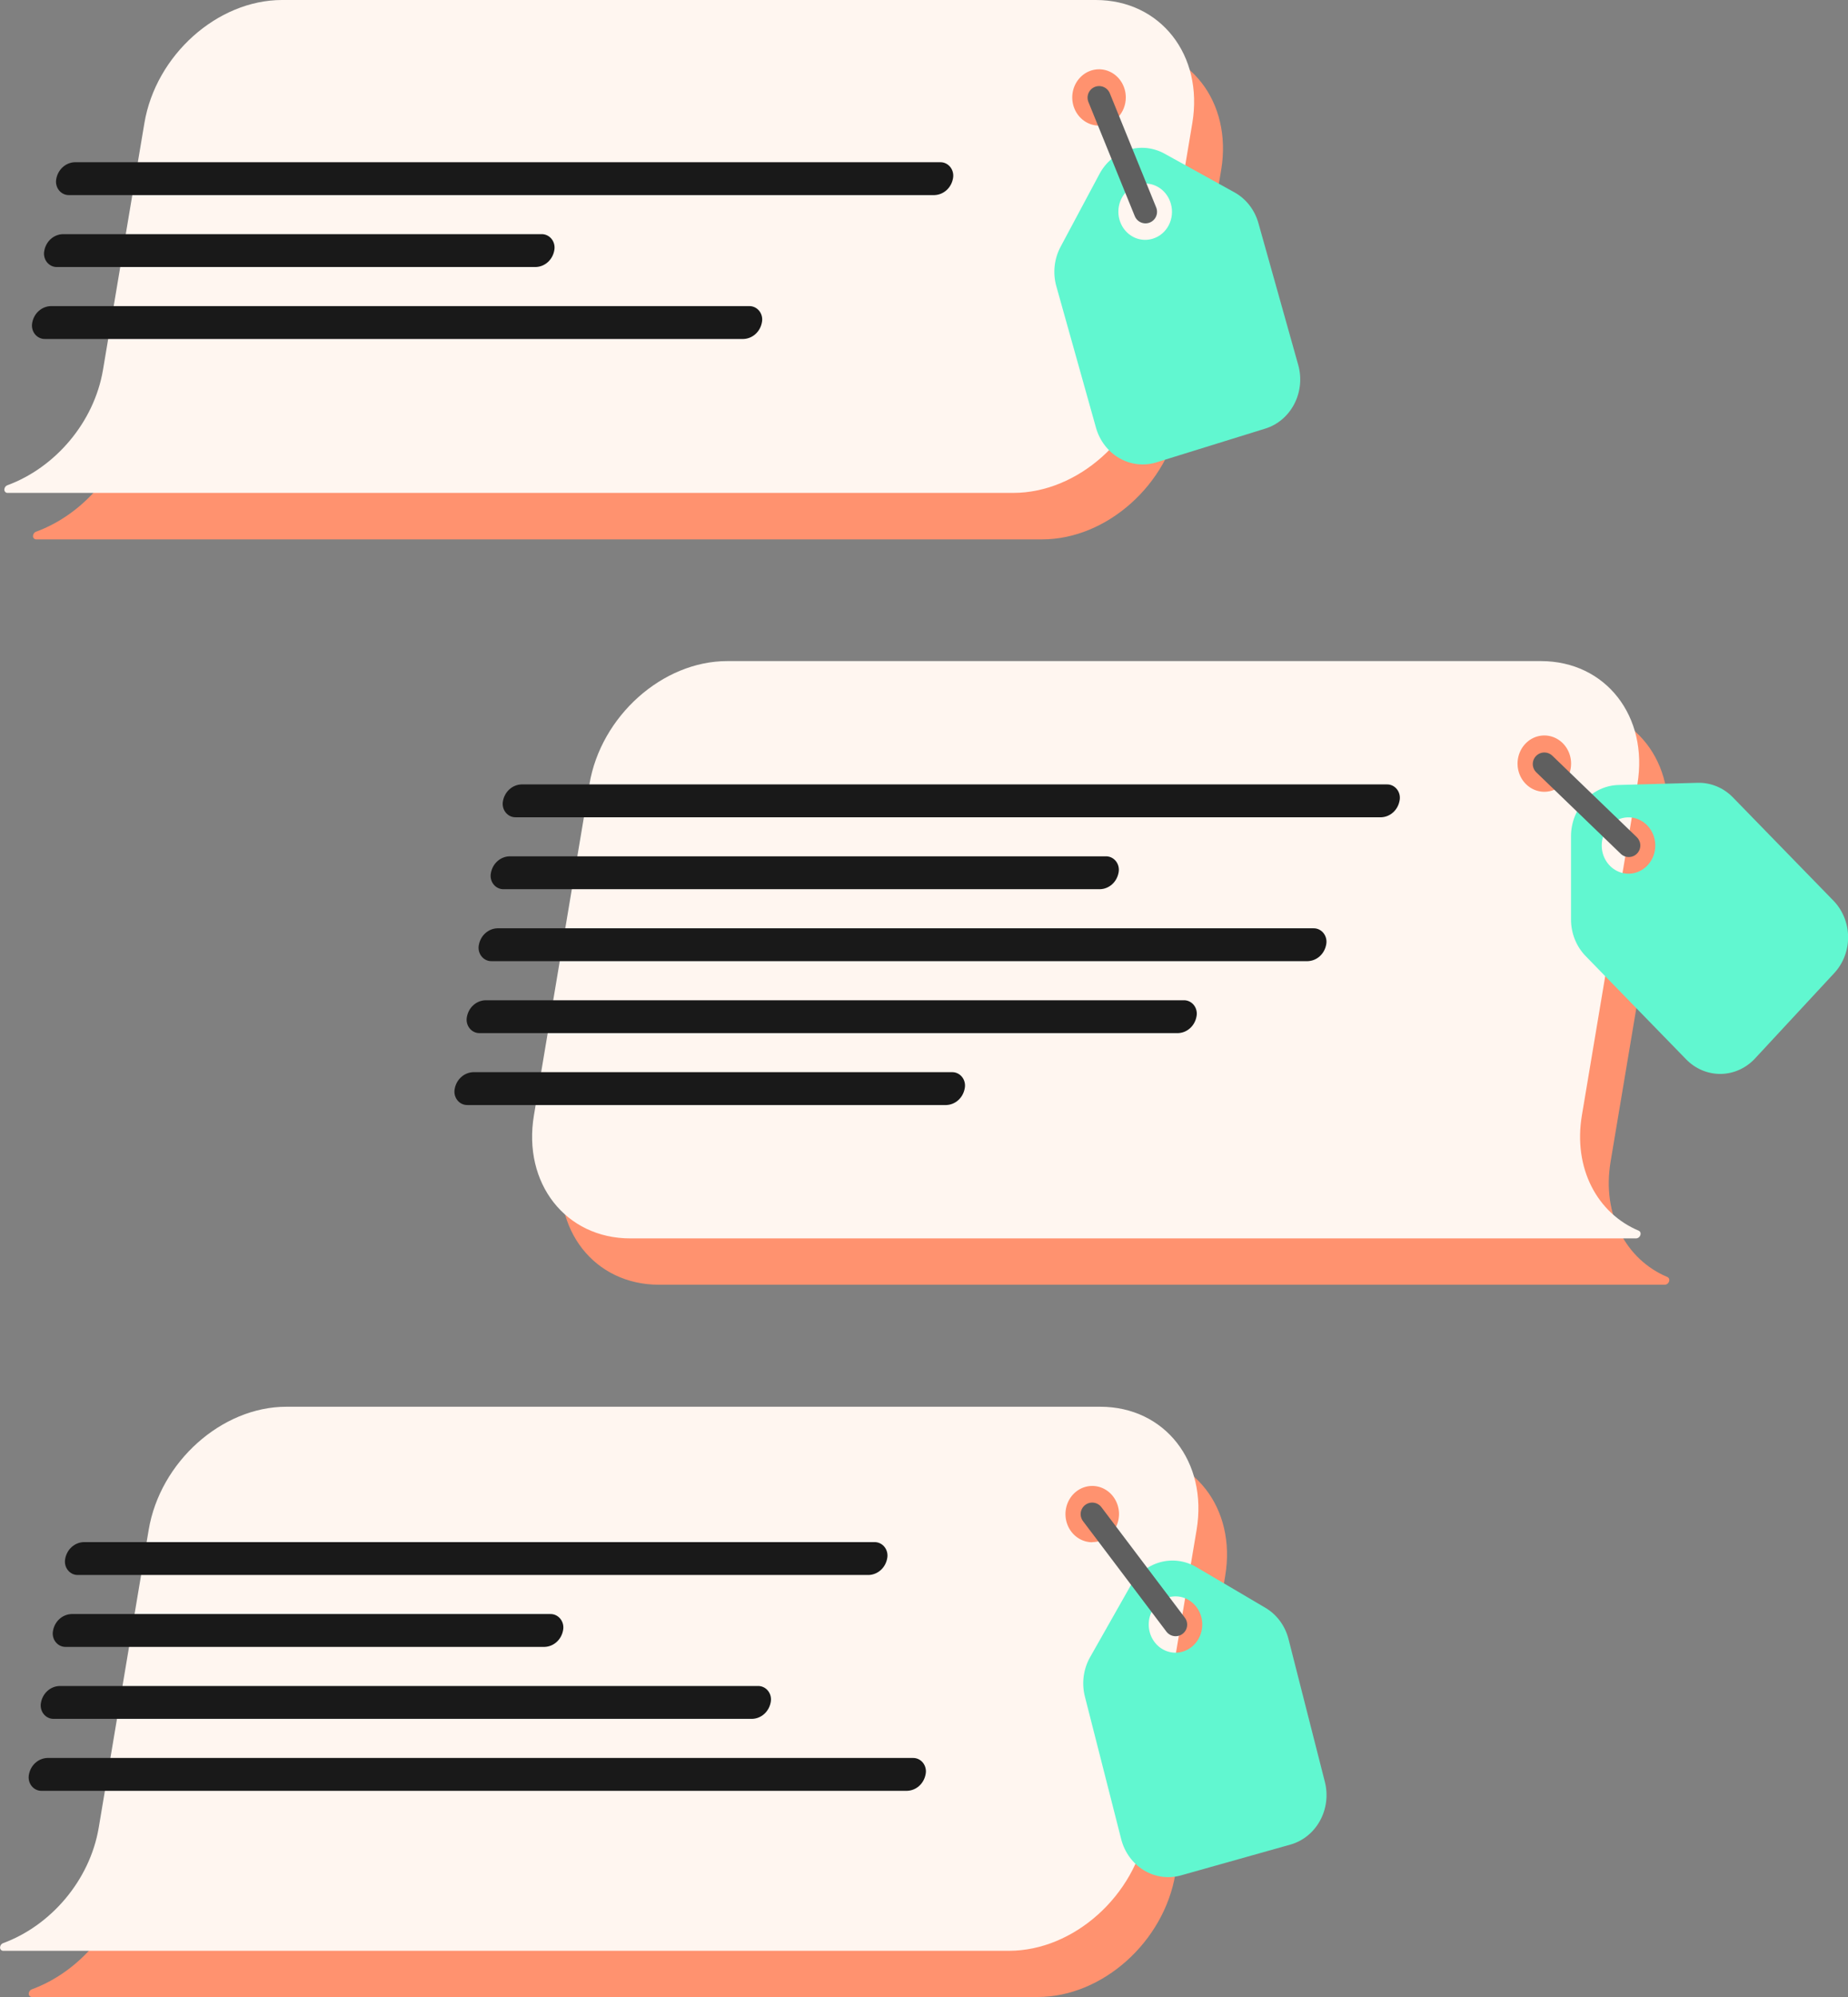 <svg width="400" height="432" viewBox="0 0 400 432" fill="none" xmlns="http://www.w3.org/2000/svg">
<rect x="0" y="0" width="400" height="432" fill="#808080" stroke="none"/>
<g clip-path="url(#clip0_322_6704)">
<path d="M243.41 10.023H67.267C53.279 10.023 39.928 21.955 37.464 36.669L28.499 90.044C26.567 101.498 18.065 111.257 7.796 115.025C7.632 115.084 7.486 115.189 7.374 115.329C7.262 115.468 7.187 115.637 7.158 115.817C7.134 115.922 7.134 116.032 7.157 116.138C7.18 116.243 7.227 116.342 7.292 116.425C7.358 116.509 7.441 116.576 7.535 116.62C7.629 116.664 7.732 116.685 7.835 116.68H225.577C239.575 116.68 252.916 104.758 255.38 90.044L264.335 36.7C266.75 22.006 257.457 10.023 243.41 10.023ZM244.125 37.197C242.977 37.208 241.851 36.859 240.892 36.196C239.932 35.532 239.182 34.584 238.736 33.472C238.289 32.359 238.168 31.133 238.386 29.947C238.604 28.762 239.152 27.672 239.961 26.814C240.77 25.957 241.802 25.372 242.928 25.133C244.054 24.893 245.222 25.011 246.284 25.471C247.346 25.93 248.254 26.711 248.893 27.714C249.532 28.717 249.873 29.897 249.873 31.105C249.883 32.719 249.284 34.271 248.206 35.421C247.128 36.571 245.661 37.225 244.125 37.238V37.197Z" fill="#FF926F"/>
<path d="M244.338 314.305H68.195C54.206 314.305 40.855 326.237 38.392 340.951L27.581 405.364C25.649 416.819 17.148 426.577 6.879 430.345C6.714 430.404 6.568 430.509 6.456 430.649C6.344 430.788 6.27 430.957 6.241 431.137C6.217 431.242 6.217 431.352 6.24 431.458C6.263 431.563 6.309 431.662 6.375 431.745C6.44 431.829 6.523 431.896 6.617 431.94C6.712 431.984 6.814 432.005 6.917 432H224.611C238.609 432 251.95 420.078 254.414 405.364L265.186 340.951C267.678 326.237 258.336 314.305 244.338 314.305ZM242.618 343.622C241.472 343.622 240.351 343.265 239.398 342.595C238.445 341.926 237.702 340.974 237.263 339.861C236.824 338.747 236.71 337.522 236.933 336.34C237.157 335.158 237.709 334.073 238.52 333.221C239.33 332.369 240.363 331.788 241.487 331.553C242.612 331.318 243.777 331.439 244.836 331.9C245.896 332.361 246.801 333.142 247.438 334.144C248.075 335.146 248.415 336.324 248.415 337.529C248.415 339.145 247.804 340.695 246.717 341.837C245.63 342.98 244.156 343.622 242.618 343.622Z" fill="#FF926F"/>
<path d="M360.942 276.264C351.929 272.497 346.693 262.738 348.615 251.283L360.623 179.681C363.087 164.967 353.745 153.035 339.756 153.035H163.604C149.605 153.035 136.254 164.967 133.791 179.681L121.783 251.283C119.309 265.998 128.651 277.92 142.65 277.92H360.343C360.574 277.913 360.795 277.823 360.97 277.666C361.146 277.509 361.265 277.294 361.309 277.057C361.344 276.9 361.326 276.736 361.259 276.592C361.192 276.448 361.08 276.332 360.942 276.264ZM340.481 181.347C339.334 181.347 338.214 180.989 337.261 180.32C336.307 179.65 335.564 178.699 335.126 177.585C334.687 176.472 334.572 175.247 334.796 174.065C335.02 172.883 335.572 171.797 336.382 170.945C337.193 170.093 338.226 169.513 339.35 169.278C340.474 169.043 341.64 169.163 342.699 169.624C343.758 170.086 344.663 170.866 345.3 171.868C345.937 172.87 346.277 174.049 346.277 175.254C346.277 176.87 345.667 178.419 344.58 179.562C343.492 180.705 342.018 181.347 340.481 181.347Z" fill="#FF926F"/>
<path d="M237.169 -0H61.055C47.067 -0 33.716 11.931 31.252 26.646L22.297 79.99C20.365 91.445 11.863 101.203 1.594 104.971C1.43 105.03 1.284 105.135 1.172 105.275C1.059 105.414 0.985 105.583 0.956 105.763C0.932 105.868 0.932 105.978 0.955 106.084C0.978 106.189 1.024 106.288 1.09 106.371C1.156 106.455 1.239 106.522 1.333 106.566C1.427 106.61 1.53 106.631 1.633 106.626H219.316C233.315 106.626 246.656 94.704 249.12 79.99L258.075 26.646C260.538 11.931 251.197 -0 237.169 -0ZM237.884 27.174C236.738 27.174 235.617 26.817 234.664 26.147C233.711 25.478 232.968 24.526 232.529 23.413C232.09 22.299 231.976 21.074 232.199 19.892C232.423 18.71 232.975 17.625 233.786 16.773C234.596 15.921 235.629 15.34 236.753 15.105C237.878 14.87 239.043 14.991 240.102 15.452C241.162 15.913 242.067 16.694 242.704 17.696C243.341 18.698 243.681 19.876 243.681 21.081C243.681 22.692 243.074 24.237 241.993 25.379C240.912 26.52 239.445 27.166 237.913 27.174H237.884Z" fill="#FFF6F0"/>
<path d="M202.285 42.204H14.974C14.551 42.218 14.131 42.13 13.746 41.947C13.36 41.764 13.02 41.49 12.751 41.146C12.482 40.803 12.292 40.399 12.195 39.966C12.098 39.533 12.097 39.083 12.192 38.65C12.378 37.673 12.873 36.791 13.595 36.146C14.317 35.501 15.225 35.131 16.172 35.095H203.483C203.906 35.081 204.326 35.169 204.712 35.352C205.097 35.535 205.437 35.809 205.706 36.153C205.975 36.496 206.165 36.9 206.262 37.333C206.359 37.766 206.36 38.216 206.265 38.65C206.079 39.626 205.585 40.508 204.862 41.153C204.14 41.798 203.232 42.168 202.285 42.204Z" fill="#191919"/>
<path d="M115.996 57.761H12.375C11.952 57.778 11.53 57.691 11.144 57.509C10.758 57.326 10.416 57.052 10.147 56.708C9.878 56.364 9.688 55.96 9.592 55.526C9.496 55.092 9.496 54.641 9.593 54.207C9.777 53.231 10.27 52.349 10.99 51.704C11.711 51.059 12.618 50.689 13.563 50.653H117.184C117.607 50.639 118.027 50.726 118.413 50.91C118.798 51.093 119.138 51.367 119.407 51.71C119.676 52.054 119.866 52.458 119.963 52.89C120.06 53.323 120.061 53.774 119.966 54.207C119.783 55.184 119.292 56.067 118.571 56.712C117.85 57.358 116.942 57.727 115.996 57.761Z" fill="#191919"/>
<path d="M160.937 73.329H9.767C9.344 73.343 8.923 73.255 8.538 73.072C8.153 72.889 7.812 72.615 7.543 72.271C7.275 71.928 7.084 71.524 6.988 71.091C6.891 70.658 6.89 70.208 6.984 69.775C7.169 68.799 7.661 67.917 8.382 67.272C9.102 66.626 10.009 66.256 10.955 66.22H162.125C162.549 66.204 162.97 66.29 163.356 66.473C163.743 66.656 164.084 66.93 164.353 67.273C164.622 67.617 164.812 68.022 164.909 68.456C165.005 68.89 165.004 69.341 164.907 69.775C164.723 70.75 164.231 71.632 163.51 72.277C162.789 72.922 161.883 73.293 160.937 73.329Z" fill="#191919"/>
<path d="M238.136 304.312H61.983C47.994 304.312 34.643 316.244 32.18 330.958L21.369 395.371C19.437 406.826 10.936 416.585 0.667 420.352C0.502 420.412 0.357 420.517 0.244 420.656C0.132 420.796 0.058 420.964 0.029 421.144C0.005 421.25 0.005 421.359 0.028 421.465C0.051 421.571 0.097 421.669 0.163 421.753C0.228 421.836 0.311 421.903 0.406 421.947C0.5 421.991 0.602 422.012 0.705 422.007H218.389C232.387 422.007 245.729 410.086 248.192 395.371L259.003 330.958C261.466 316.214 252.124 304.312 238.136 304.312ZM236.416 333.629C235.27 333.629 234.149 333.272 233.196 332.602C232.242 331.933 231.499 330.981 231.061 329.868C230.622 328.755 230.507 327.53 230.731 326.348C230.955 325.166 231.507 324.08 232.317 323.228C233.128 322.376 234.161 321.795 235.285 321.56C236.41 321.325 237.575 321.446 238.634 321.907C239.693 322.368 240.599 323.149 241.235 324.151C241.872 325.153 242.212 326.331 242.212 327.536C242.205 329.149 241.589 330.692 240.501 331.829C239.413 332.965 237.94 333.601 236.406 333.599L236.416 333.629Z" fill="#FFF6F0"/>
<path d="M188.054 340.708H16.906C16.483 340.724 16.061 340.638 15.675 340.455C15.288 340.272 14.947 339.998 14.678 339.654C14.409 339.311 14.219 338.906 14.123 338.472C14.026 338.038 14.027 337.587 14.124 337.153C14.308 336.178 14.8 335.296 15.521 334.651C16.242 334.006 17.148 333.635 18.094 333.599H189.243C189.666 333.585 190.086 333.673 190.471 333.856C190.857 334.039 191.197 334.313 191.466 334.657C191.735 335 191.925 335.404 192.022 335.837C192.119 336.27 192.12 336.72 192.025 337.153C191.841 338.129 191.348 339.011 190.628 339.656C189.907 340.301 189 340.672 188.054 340.708Z" fill="#191919"/>
<path d="M196.353 387.399H9.052C8.629 387.414 8.209 387.326 7.823 387.143C7.438 386.96 7.097 386.686 6.829 386.342C6.56 385.999 6.37 385.595 6.273 385.162C6.176 384.729 6.175 384.279 6.27 383.845C6.452 382.869 6.944 381.986 7.665 381.34C8.386 380.695 9.294 380.325 10.24 380.291H197.561C197.984 380.275 198.405 380.361 198.792 380.544C199.178 380.726 199.519 381 199.789 381.344C200.058 381.688 200.248 382.093 200.344 382.527C200.44 382.96 200.44 383.412 200.343 383.845C200.158 384.824 199.662 385.709 198.938 386.354C198.213 387 197.302 387.368 196.353 387.399Z" fill="#191919"/>
<path d="M117.889 356.265H14.269C13.845 356.281 13.424 356.195 13.038 356.012C12.651 355.829 12.31 355.555 12.041 355.211C11.772 354.868 11.582 354.463 11.485 354.029C11.389 353.595 11.39 353.144 11.487 352.711C11.673 351.734 12.167 350.852 12.889 350.207C13.612 349.562 14.52 349.192 15.467 349.156H119.087C119.51 349.142 119.93 349.23 120.316 349.413C120.701 349.596 121.042 349.87 121.31 350.214C121.579 350.557 121.769 350.961 121.866 351.394C121.963 351.827 121.964 352.277 121.869 352.711C121.685 353.688 121.191 354.571 120.468 355.216C119.746 355.862 118.837 356.231 117.889 356.265Z" fill="#191919"/>
<path d="M162.83 371.832H11.66C11.237 371.847 10.817 371.759 10.432 371.575C10.046 371.392 9.706 371.118 9.437 370.775C9.168 370.431 8.978 370.028 8.881 369.595C8.784 369.162 8.783 368.711 8.878 368.278C9.064 367.301 9.559 366.419 10.281 365.774C11.003 365.129 11.911 364.759 12.858 364.724H164.028C164.451 364.709 164.872 364.797 165.257 364.98C165.643 365.164 165.983 365.438 166.252 365.781C166.52 366.125 166.711 366.528 166.808 366.961C166.904 367.394 166.906 367.845 166.811 368.278C166.624 369.255 166.13 370.137 165.408 370.782C164.686 371.427 163.778 371.797 162.83 371.832Z" fill="#191919"/>
<path d="M354.73 266.242C345.717 262.474 340.481 252.715 342.403 241.26L354.411 169.658C356.875 154.944 347.533 143.012 333.544 143.012H157.392C143.393 143.012 130.042 154.944 127.579 169.658L115.571 241.26C113.098 255.975 122.439 267.897 136.438 267.897H354.131C354.362 267.89 354.583 267.8 354.758 267.643C354.934 267.487 355.054 267.271 355.097 267.034C355.132 266.877 355.114 266.713 355.047 266.569C354.98 266.425 354.868 266.309 354.73 266.242ZM334.269 171.283C333.123 171.283 332.002 170.926 331.049 170.256C330.095 169.587 329.352 168.635 328.914 167.522C328.475 166.408 328.36 165.183 328.584 164.001C328.808 162.819 329.36 161.734 330.17 160.882C330.981 160.029 332.014 159.449 333.138 159.214C334.263 158.979 335.428 159.1 336.487 159.561C337.546 160.022 338.452 160.803 339.089 161.805C339.725 162.807 340.065 163.985 340.065 165.19C340.065 166.806 339.455 168.356 338.368 169.498C337.281 170.641 335.806 171.283 334.269 171.283Z" fill="#FFF6F0"/>
<path d="M298.998 176.797H111.658C111.235 176.811 110.815 176.724 110.429 176.54C110.044 176.357 109.703 176.083 109.435 175.74C109.166 175.396 108.976 174.992 108.879 174.559C108.782 174.127 108.781 173.676 108.876 173.243C109.062 172.266 109.556 171.384 110.278 170.739C111.001 170.094 111.909 169.724 112.856 169.689H300.147C300.571 169.672 300.992 169.758 301.378 169.941C301.765 170.124 302.106 170.398 302.375 170.742C302.644 171.086 302.834 171.49 302.931 171.924C303.027 172.358 303.026 172.809 302.929 173.243C302.747 174.212 302.26 175.089 301.547 175.733C300.834 176.378 299.937 176.752 298.998 176.797Z" fill="#191919"/>
<path d="M238.135 192.354H109.05C108.626 192.371 108.205 192.284 107.818 192.101C107.432 191.919 107.091 191.645 106.822 191.301C106.552 190.957 106.362 190.552 106.266 190.119C106.17 189.685 106.17 189.233 106.267 188.8C106.452 187.824 106.944 186.942 107.665 186.297C108.385 185.652 109.292 185.282 110.238 185.246H239.324C239.747 185.231 240.167 185.319 240.552 185.502C240.938 185.686 241.278 185.96 241.547 186.303C241.816 186.646 242.006 187.05 242.103 187.483C242.2 187.916 242.201 188.366 242.106 188.8C241.923 189.777 241.431 190.66 240.71 191.305C239.989 191.95 239.082 192.32 238.135 192.354Z" fill="#191919"/>
<path d="M204.835 239.046H101.215C100.791 239.063 100.37 238.977 99.983 238.794C99.597 238.611 99.256 238.337 98.987 237.993C98.717 237.649 98.527 237.245 98.431 236.811C98.335 236.377 98.335 235.926 98.432 235.492C98.619 234.516 99.113 233.633 99.835 232.988C100.557 232.344 101.466 231.973 102.413 231.938H206.023C206.447 231.922 206.868 232.008 207.254 232.191C207.641 232.373 207.982 232.647 208.251 232.991C208.521 233.335 208.711 233.74 208.807 234.174C208.903 234.607 208.902 235.059 208.806 235.492C208.623 236.469 208.131 237.352 207.41 237.997C206.689 238.643 205.781 239.012 204.835 239.046Z" fill="#191919"/>
<path d="M283.077 207.922H106.441C106.018 207.938 105.596 207.852 105.21 207.669C104.824 207.487 104.482 207.213 104.213 206.869C103.944 206.525 103.754 206.12 103.658 205.686C103.562 205.253 103.562 204.801 103.659 204.368C103.843 203.392 104.336 202.51 105.056 201.865C105.777 201.22 106.684 200.849 107.629 200.814H284.265C284.688 200.799 285.108 200.887 285.494 201.07C285.879 201.254 286.22 201.528 286.488 201.871C286.757 202.214 286.947 202.618 287.044 203.051C287.141 203.484 287.142 203.934 287.047 204.368C286.863 205.344 286.371 206.226 285.65 206.871C284.929 207.516 284.023 207.886 283.077 207.922Z" fill="#191919"/>
<path d="M255.003 223.489H103.852C103.429 223.504 103.009 223.416 102.624 223.233C102.238 223.049 101.898 222.775 101.629 222.432C101.36 222.089 101.17 221.685 101.073 221.252C100.976 220.819 100.975 220.369 101.07 219.935C101.255 218.958 101.748 218.074 102.471 217.429C103.194 216.784 104.103 216.414 105.05 216.381H256.191C256.615 216.364 257.036 216.451 257.423 216.634C257.809 216.816 258.15 217.09 258.419 217.434C258.689 217.778 258.879 218.183 258.975 218.616C259.071 219.05 259.07 219.502 258.974 219.935C258.789 220.911 258.297 221.793 257.576 222.438C256.856 223.083 255.949 223.453 255.003 223.489Z" fill="#191919"/>
<path d="M267.243 41.635L252.076 33.247C249.65 31.904 246.82 31.608 244.19 32.424C241.559 33.239 239.335 35.101 237.991 37.614L229.596 53.324C228.898 54.608 228.453 56.027 228.287 57.496C228.121 58.965 228.237 60.453 228.629 61.874L237.228 92.531C238.022 95.349 239.848 97.72 242.304 99.123C244.76 100.526 247.646 100.847 250.327 100.016L273.88 92.714C275.208 92.302 276.446 91.619 277.522 90.703C278.599 89.788 279.493 88.659 280.154 87.38C280.815 86.101 281.23 84.698 281.376 83.251C281.521 81.803 281.393 80.34 281 78.944L272.392 48.297C271.999 46.882 271.341 45.564 270.457 44.42C269.573 43.276 268.48 42.329 267.243 41.635ZM249.574 51.617C248.474 51.973 247.298 51.977 246.197 51.628C245.095 51.279 244.117 50.593 243.387 49.657C242.658 48.722 242.209 47.58 242.1 46.376C241.99 45.172 242.223 43.961 242.77 42.897C243.317 41.833 244.154 40.964 245.172 40.401C246.191 39.838 247.345 39.607 248.489 39.736C249.633 39.865 250.715 40.35 251.596 41.127C252.478 41.905 253.119 42.941 253.438 44.103C253.873 45.638 253.71 47.292 252.986 48.701C252.261 50.11 251.034 51.159 249.574 51.617Z" fill="#61F7D0"/>
<path d="M367.434 169.343L350.306 169.811C347.562 169.887 344.956 171.085 343.04 173.15C341.124 175.216 340.05 177.985 340.046 180.869V198.874C340.04 200.355 340.318 201.822 340.862 203.188C341.407 204.554 342.207 205.791 343.215 206.825L364.971 229.166C365.961 230.182 367.133 230.984 368.418 231.524C369.703 232.064 371.078 232.333 372.462 232.315C373.846 232.297 375.213 231.993 376.486 231.419C377.758 230.846 378.91 230.015 379.877 228.973L397.025 210.501C397.991 209.46 398.754 208.228 399.268 206.877C399.782 205.526 400.038 204.082 400.021 202.627C400.004 201.172 399.714 199.734 399.168 198.397C398.623 197.06 397.832 195.848 396.841 194.832L375.085 172.491C374.075 171.455 372.877 170.643 371.563 170.102C370.249 169.562 368.845 169.303 367.434 169.343ZM356.672 187.125C355.876 187.997 354.85 188.601 353.727 188.859C352.603 189.117 351.432 189.018 350.362 188.574C349.292 188.13 348.372 187.362 347.719 186.367C347.066 185.372 346.709 184.195 346.694 182.986C346.679 181.777 347.006 180.591 347.634 179.578C348.263 178.565 349.163 177.772 350.222 177.299C351.28 176.826 352.449 176.695 353.578 176.922C354.708 177.149 355.748 177.724 356.566 178.574C357.648 179.699 358.266 181.227 358.286 182.827C358.305 184.426 357.726 185.97 356.672 187.125Z" fill="#61F7D0"/>
<path d="M273.88 347.795L258.925 338.991C256.529 337.585 253.707 337.217 251.057 337.964C248.407 338.711 246.138 340.515 244.734 342.992L235.962 358.468C235.238 359.737 234.765 361.147 234.569 362.612C234.373 364.077 234.459 365.569 234.822 366.998L242.685 397.869C243.412 400.705 245.179 403.121 247.599 404.589C250.018 406.057 252.893 406.456 255.592 405.699L279.319 399.027C282.018 398.265 284.318 396.408 285.715 393.864C287.112 391.32 287.49 388.297 286.767 385.46L278.903 354.589C278.542 353.161 277.911 351.823 277.048 350.656C276.185 349.489 275.108 348.516 273.88 347.795ZM255.979 357.3C254.87 357.622 253.696 357.589 252.605 357.207C251.514 356.825 250.556 356.111 249.853 355.155C249.149 354.199 248.732 353.044 248.654 351.839C248.576 350.633 248.842 349.43 249.416 348.383C249.991 347.336 250.848 346.492 251.88 345.959C252.912 345.426 254.071 345.227 255.211 345.388C256.35 345.549 257.418 346.063 258.279 346.865C259.14 347.666 259.755 348.718 260.046 349.887C260.43 351.441 260.215 353.091 259.448 354.479C258.681 355.867 257.424 356.881 255.95 357.3H255.979Z" fill="#61F7D0"/>
<path d="M237.904 21.122L247.941 45.819" stroke="#5F5F5F" stroke-width="5" stroke-miterlimit="10" stroke-linecap="round"/>
<path d="M334.269 165.281L352.547 182.9" stroke="#5F5F5F" stroke-width="5" stroke-miterlimit="10" stroke-linecap="round"/>
<path d="M236.406 327.546L254.462 351.451" stroke="#5F5F5F" stroke-width="5" stroke-miterlimit="10" stroke-linecap="round"/>
</g>
<defs>
<clipPath id="clip0_322_6704">
<rect width="400" height="432" fill="white"/>
</clipPath>
</defs>
</svg>
